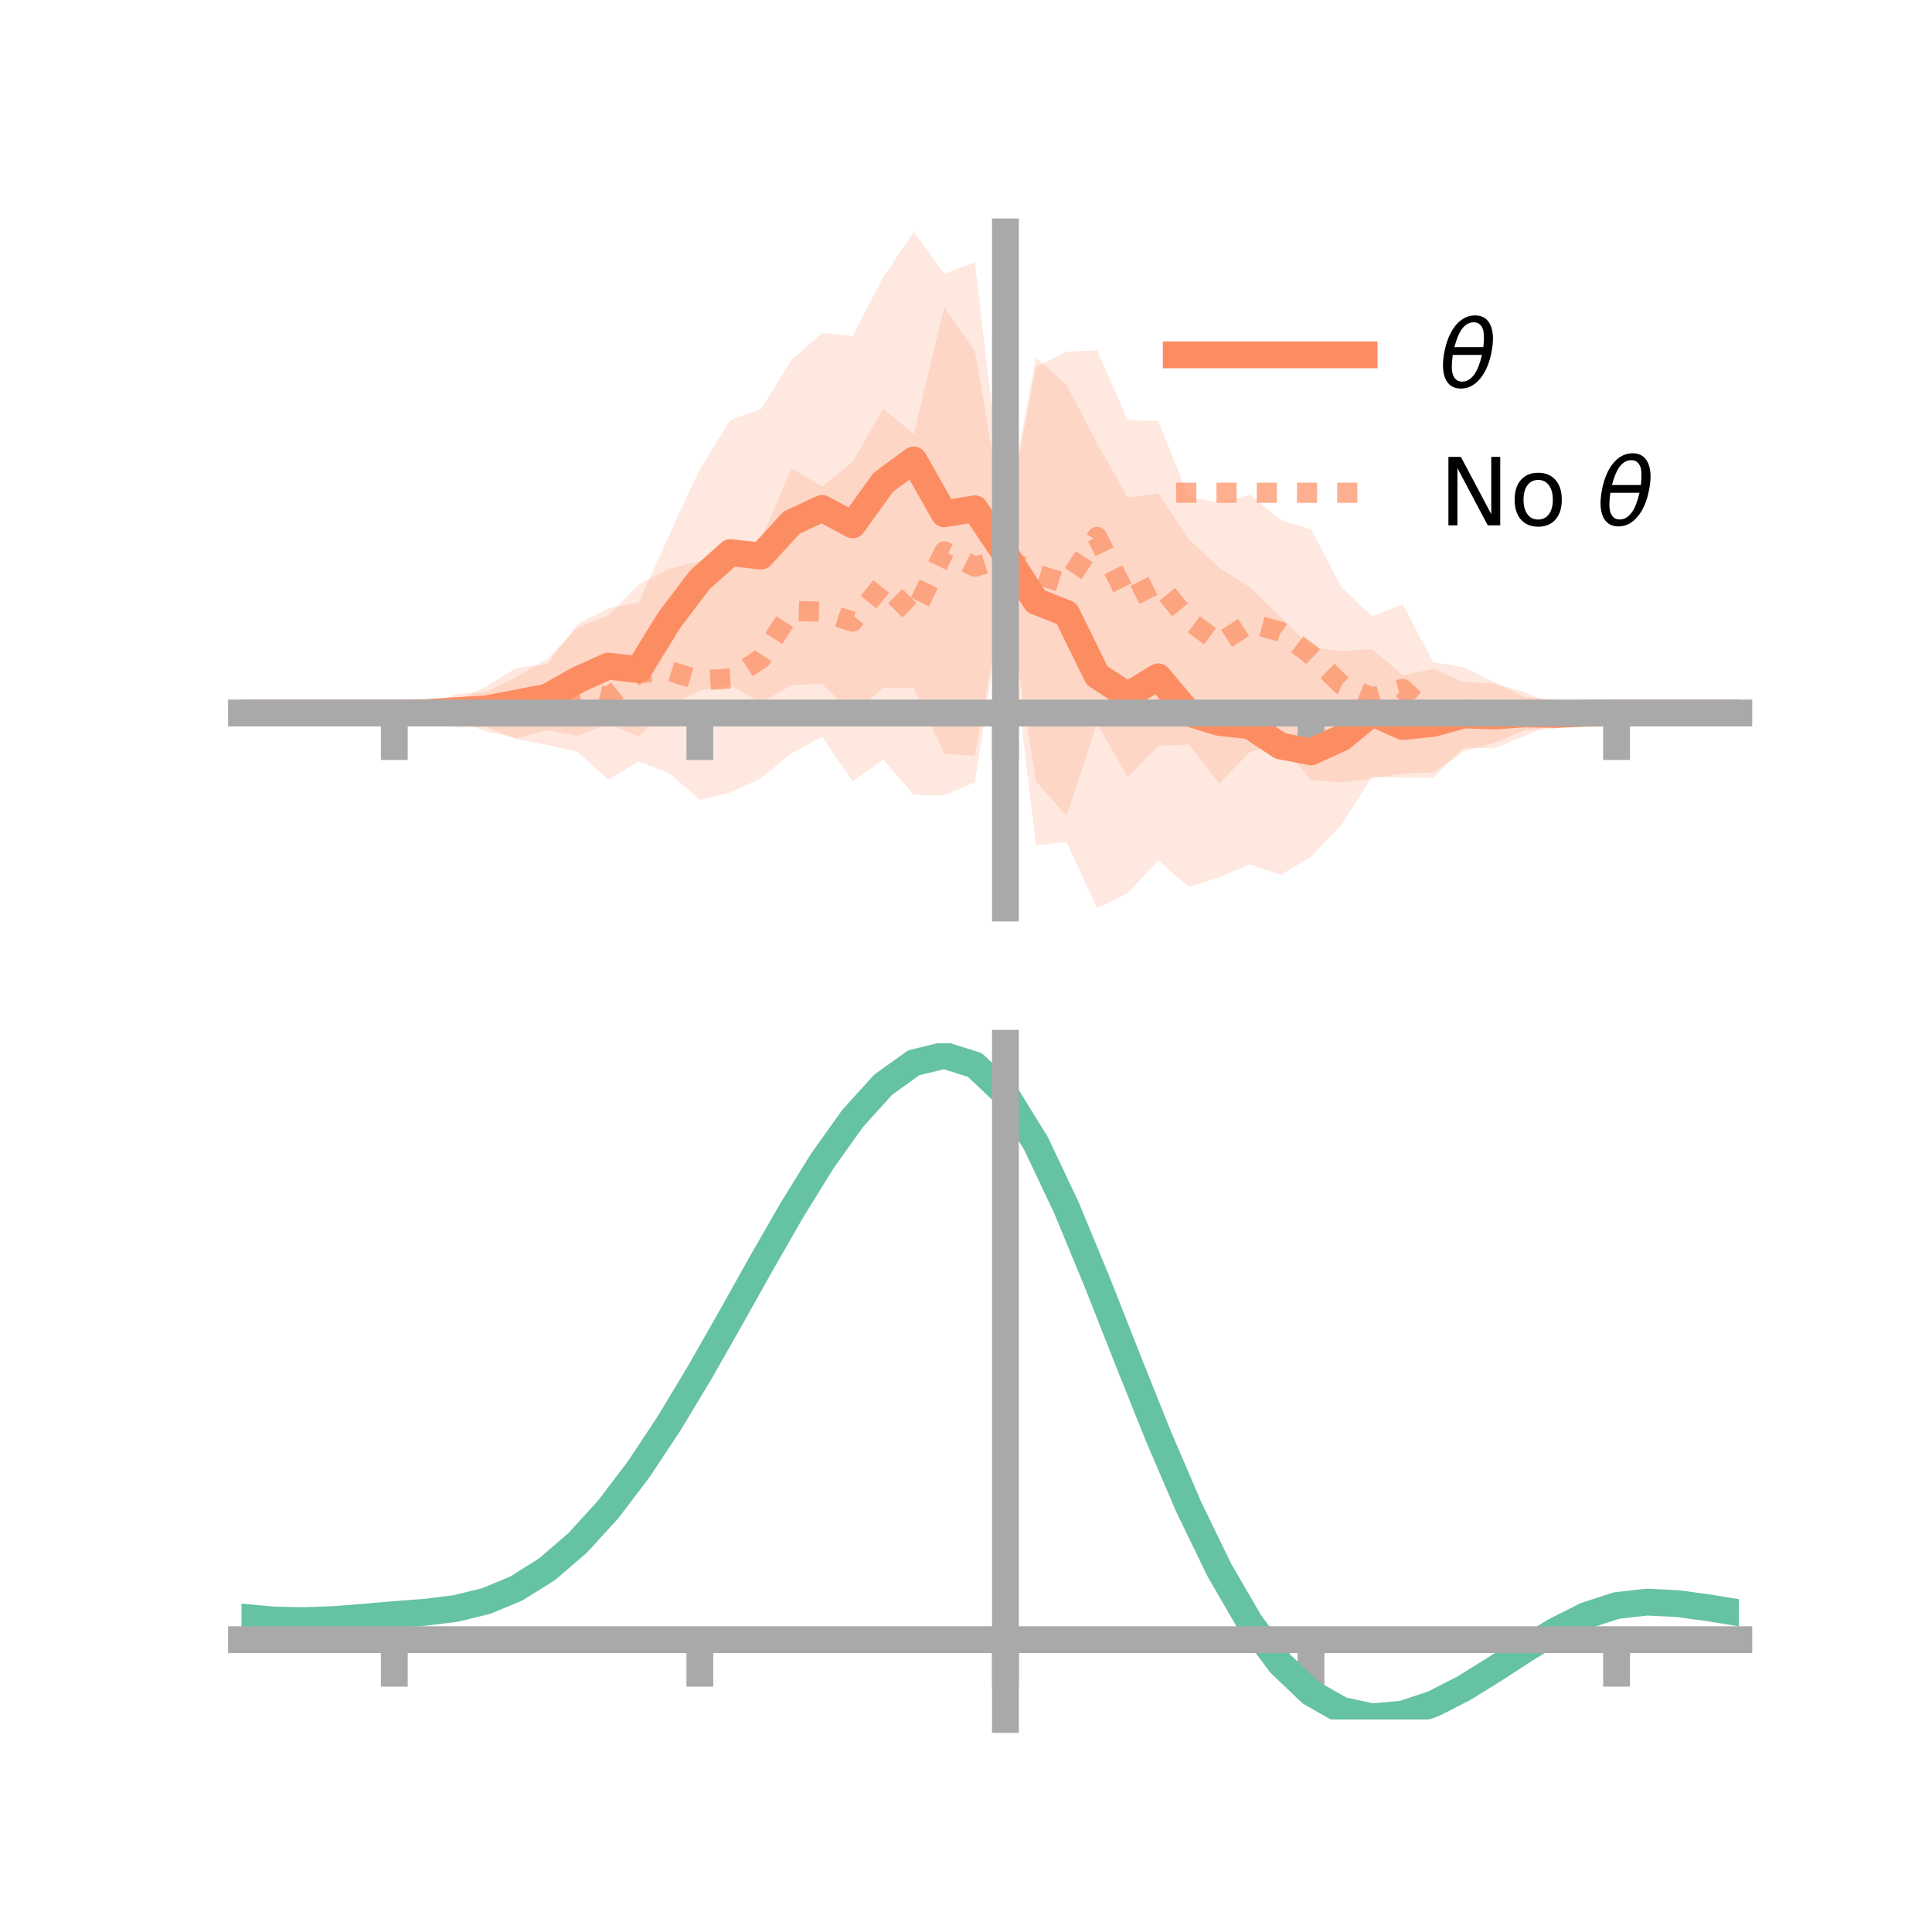 <?xml version="1.0" encoding="utf-8" standalone="no"?>
<!DOCTYPE svg PUBLIC "-//W3C//DTD SVG 1.1//EN"
  "http://www.w3.org/Graphics/SVG/1.1/DTD/svg11.dtd">
<!-- Created with matplotlib (https://matplotlib.org/) -->
<svg height="144pt" version="1.1" viewBox="0 0 144 144" width="144pt" xmlns="http://www.w3.org/2000/svg" xmlns:xlink="http://www.w3.org/1999/xlink">
 <defs>
  <style type="text/css">*{stroke-linecap:butt;stroke-linejoin:round;}</style>
 </defs>
 <g id="figure_1">
  <g id="patch_1">
   <path d="M 0 144 
L 144 144 
L 144 0 
L 0 0 
z
" style="fill:none;"/>
  </g>
  <g id="axes_1">
   <g id="patch_2">
    <path d="M 18 67.68 
L 129.6 67.68 
L 129.6 17.28 
L 18 17.28 
z
" style="fill:none;"/>
   </g>
   <g id="PolyCollection_1">
    <path clip-path="url(#pf6dc35bb83)" d="M 18 53.144 
L 18 53.144 
L 20.278 53.144 
L 22.555 53.144 
L 24.833 53.144 
L 27.11 53.144 
L 29.388 53.144 
L 31.665 52.993 
L 33.943 52.254 
L 36.22 51.175 
L 38.498 49.776 
L 40.776 49.503 
L 43.053 46.512 
L 45.331 45.345 
L 47.608 44.912 
L 49.886 39.874 
L 52.163 34.959 
L 54.441 31.309 
L 56.718 30.508 
L 58.996 26.848 
L 61.273 24.818 
L 63.551 25.043 
L 65.829 20.654 
L 68.106 17.28 
L 70.384 20.41 
L 72.661 19.518 
L 74.939 38.857 
L 77.216 26.637 
L 79.494 28.692 
L 81.771 33.028 
L 84.049 37.098 
L 86.327 36.779 
L 88.604 40.201 
L 90.882 42.311 
L 93.159 43.772 
L 95.437 45.988 
L 97.714 48.214 
L 99.992 48.546 
L 102.269 48.377 
L 104.547 50.328 
L 106.824 49.862 
L 109.102 50.846 
L 111.38 50.948 
L 113.657 51.578 
L 115.935 52.641 
L 118.212 53.061 
L 120.49 53.144 
L 122.767 53.144 
L 125.045 53.144 
L 127.322 53.144 
L 129.6 53.144 
L 129.6 53.144 
L 129.6 53.144 
L 127.322 53.144 
L 125.045 53.144 
L 122.767 53.144 
L 120.49 53.144 
L 118.212 53.266 
L 115.935 53.861 
L 113.657 54.832 
L 111.38 55.78 
L 109.102 55.728 
L 106.824 57.975 
L 104.547 57.974 
L 102.269 57.873 
L 99.992 61.464 
L 97.714 63.863 
L 95.437 65.212 
L 93.159 64.417 
L 90.882 65.382 
L 88.604 66.113 
L 86.327 64.119 
L 84.049 66.575 
L 81.771 67.68 
L 79.494 62.759 
L 77.216 63.004 
L 74.939 43.737 
L 72.661 56.325 
L 70.384 56.187 
L 68.106 51.289 
L 65.829 51.253 
L 63.551 53.197 
L 61.273 50.969 
L 58.996 51.063 
L 56.718 52.387 
L 54.441 51.064 
L 52.163 51.471 
L 49.886 52.559 
L 47.608 54.918 
L 45.331 53.949 
L 43.053 54.84 
L 40.776 54.427 
L 38.498 55.023 
L 36.22 54.505 
L 33.943 53.684 
L 31.665 53.248 
L 29.388 53.144 
L 27.11 53.144 
L 24.833 53.144 
L 22.555 53.144 
L 20.278 53.144 
L 18 53.144 
z
" style="fill:#fc8d62;fill-opacity:0.2;"/>
   </g>
   <g id="PolyCollection_2">
    <path clip-path="url(#pf6dc35bb83)" d="M 18 53.144 
L 18 53.144 
L 20.278 53.144 
L 22.555 53.144 
L 24.833 53.144 
L 27.11 53.144 
L 29.388 53.144 
L 31.665 52.884 
L 33.943 51.726 
L 36.22 51.584 
L 38.498 50.45 
L 40.776 49.128 
L 43.053 46.772 
L 45.331 45.88 
L 47.608 43.568 
L 49.886 42.39 
L 52.163 41.836 
L 54.441 42.063 
L 56.718 40.193 
L 58.996 34.914 
L 61.273 36.278 
L 63.551 34.427 
L 65.829 30.46 
L 68.106 32.36 
L 70.384 22.912 
L 72.661 26.175 
L 74.939 39.401 
L 77.216 27.335 
L 79.494 26.217 
L 81.771 26.113 
L 84.049 31.309 
L 86.327 31.375 
L 88.604 37.016 
L 90.882 37.472 
L 93.159 36.866 
L 95.437 38.764 
L 97.714 39.458 
L 99.992 43.766 
L 102.269 45.95 
L 104.547 45.036 
L 106.824 49.369 
L 109.102 49.73 
L 111.38 50.863 
L 113.657 51.957 
L 115.935 52.116 
L 118.212 52.955 
L 120.49 53.144 
L 122.767 53.144 
L 125.045 53.144 
L 127.322 53.144 
L 129.6 53.144 
L 129.6 53.144 
L 129.6 53.144 
L 127.322 53.144 
L 125.045 53.144 
L 122.767 53.144 
L 120.49 53.144 
L 118.212 53.359 
L 115.935 54.327 
L 113.657 54.416 
L 111.38 55.372 
L 109.102 56.003 
L 106.824 57.584 
L 104.547 57.651 
L 102.269 58.036 
L 99.992 58.32 
L 97.714 58.129 
L 95.437 55.397 
L 93.159 56.046 
L 90.882 58.386 
L 88.604 55.494 
L 86.327 55.582 
L 84.049 57.921 
L 81.771 53.92 
L 79.494 60.8 
L 77.216 58.247 
L 74.939 43.693 
L 72.661 58.303 
L 70.384 59.282 
L 68.106 59.256 
L 65.829 56.612 
L 63.551 58.231 
L 61.273 54.915 
L 58.996 56.137 
L 56.718 58.011 
L 54.441 59.073 
L 52.163 59.605 
L 49.886 57.628 
L 47.608 56.76 
L 45.331 58.11 
L 43.053 56.045 
L 40.776 55.526 
L 38.498 55.076 
L 36.22 54.191 
L 33.943 54.217 
L 31.665 53.361 
L 29.388 53.144 
L 27.11 53.144 
L 24.833 53.144 
L 22.555 53.144 
L 20.278 53.144 
L 18 53.144 
z
" style="fill:#fc8d62;fill-opacity:0.2;"/>
   </g>
   <g id="matplotlib.axis_1">
    <g id="xtick_1">
     <g id="line2d_1">
      <defs>
       <path d="M 0 0 
L 0 3.5 
" id="mbbe6bde371" style="stroke:#a9a9a9;stroke-width:2;"/>
      </defs>
      <g>
       <use style="fill:#a9a9a9;stroke:#a9a9a9;stroke-width:2;" x="29.388" xlink:href="#mbbe6bde371" y="53.144"/>
      </g>
     </g>
    </g>
    <g id="xtick_2">
     <g id="line2d_2">
      <g>
       <use style="fill:#a9a9a9;stroke:#a9a9a9;stroke-width:2;" x="52.163" xlink:href="#mbbe6bde371" y="53.144"/>
      </g>
     </g>
    </g>
    <g id="xtick_3">
     <g id="line2d_3">
      <g>
       <use style="fill:#a9a9a9;stroke:#a9a9a9;stroke-width:2;" x="74.939" xlink:href="#mbbe6bde371" y="53.144"/>
      </g>
     </g>
    </g>
    <g id="xtick_4">
     <g id="line2d_4">
      <g>
       <use style="fill:#a9a9a9;stroke:#a9a9a9;stroke-width:2;" x="97.714" xlink:href="#mbbe6bde371" y="53.144"/>
      </g>
     </g>
    </g>
    <g id="xtick_5">
     <g id="line2d_5">
      <g>
       <use style="fill:#a9a9a9;stroke:#a9a9a9;stroke-width:2;" x="120.49" xlink:href="#mbbe6bde371" y="53.144"/>
      </g>
     </g>
    </g>
   </g>
   <g id="matplotlib.axis_2"/>
   <g id="line2d_6">
    <path clip-path="url(#pf6dc35bb83)" d="M 18 53.144 
L 20.278 53.144 
L 22.555 53.144 
L 24.833 53.144 
L 27.11 53.144 
L 29.388 53.144 
L 31.665 53.12 
L 33.943 52.969 
L 36.22 52.84 
L 38.498 52.4 
L 40.776 51.965 
L 43.053 50.676 
L 45.331 49.647 
L 47.608 49.915 
L 49.886 46.216 
L 52.163 43.215 
L 54.441 41.186 
L 56.718 41.447 
L 58.996 38.955 
L 61.273 37.894 
L 63.551 39.12 
L 65.829 35.953 
L 68.106 34.285 
L 70.384 38.299 
L 72.661 37.921 
L 74.939 41.297 
L 77.216 44.82 
L 79.494 45.725 
L 81.771 50.354 
L 84.049 51.836 
L 86.327 50.449 
L 88.604 53.157 
L 90.882 53.847 
L 93.159 54.095 
L 95.437 55.6 
L 97.714 56.038 
L 99.992 55.005 
L 102.269 53.125 
L 104.547 54.151 
L 106.824 53.919 
L 109.102 53.287 
L 111.38 53.364 
L 113.657 53.205 
L 115.935 53.251 
L 118.212 53.163 
L 120.49 53.144 
L 122.767 53.144 
L 125.045 53.144 
L 127.322 53.144 
L 129.6 53.144 
" style="fill:none;stroke:#fc8d62;stroke-linecap:square;stroke-width:2;"/>
   </g>
   <g id="line2d_7">
    <path clip-path="url(#pf6dc35bb83)" d="M 18 53.144 
L 20.278 53.144 
L 22.555 53.144 
L 24.833 53.144 
L 27.11 53.144 
L 29.388 53.144 
L 31.665 53.122 
L 33.943 52.972 
L 36.22 52.887 
L 38.498 52.763 
L 40.776 52.327 
L 43.053 51.408 
L 45.331 51.995 
L 47.608 50.164 
L 49.886 50.009 
L 52.163 50.72 
L 54.441 50.568 
L 56.718 49.102 
L 58.996 45.526 
L 61.273 45.596 
L 63.551 46.329 
L 65.829 43.536 
L 68.106 45.808 
L 70.384 41.097 
L 72.661 42.239 
L 74.939 41.547 
L 77.216 42.791 
L 79.494 43.508 
L 81.771 40.017 
L 84.049 44.615 
L 86.327 43.478 
L 88.604 46.255 
L 90.882 47.929 
L 93.159 46.456 
L 95.437 47.081 
L 97.714 48.794 
L 99.992 51.043 
L 102.269 51.993 
L 104.547 51.343 
L 106.824 53.477 
L 109.102 52.867 
L 111.38 53.118 
L 113.657 53.187 
L 115.935 53.221 
L 118.212 53.157 
L 120.49 53.144 
L 122.767 53.144 
L 125.045 53.144 
L 127.322 53.144 
L 129.6 53.144 
" style="fill:none;stroke:#fc8d62;stroke-dasharray:1.5,1.5;stroke-dashoffset:0;stroke-opacity:0.7;stroke-width:1.5;"/>
   </g>
   <g id="patch_3">
    <path d="M 74.939 67.68 
L 74.939 17.28 
" style="fill:none;stroke:#a9a9a9;stroke-linecap:square;stroke-linejoin:miter;stroke-width:2;"/>
   </g>
   <g id="patch_4">
    <path d="M 129.6 67.68 
L 129.6 17.28 
" style="fill:none;"/>
   </g>
   <g id="patch_5">
    <path d="M 18 53.144 
L 129.6 53.144 
" style="fill:none;stroke:#a9a9a9;stroke-linecap:square;stroke-linejoin:miter;stroke-width:2;"/>
   </g>
   <g id="patch_6">
    <path d="M 18 17.28 
L 129.6 17.28 
" style="fill:none;"/>
   </g>
   <g id="legend_1">
    <g id="line2d_8">
     <path d="M 87.67 26.449 
L 101.67 26.449 
" style="fill:none;stroke:#fc8d62;stroke-linecap:square;stroke-width:2;"/>
    </g>
    <g id="line2d_9"/>
    <g id="text_1">
     <!-- $\theta$ -->
     <g transform="translate(107.27 28.899)scale(0.07 -0.07)">
      <defs>
       <path d="M 45.516 34.672 
L 14.453 34.672 
Q 12.359 20.062 14.5 13.875 
Q 17.188 6.25 24.469 6.25 
Q 31.781 6.25 37.359 13.922 
Q 42.234 20.656 45.516 34.672 
z
M 47.016 42.969 
Q 48.344 56.844 46.625 61.719 
Q 43.953 69.438 36.766 69.438 
Q 29.297 69.438 23.828 61.812 
Q 19.531 55.672 16.156 42.969 
z
M 38.188 76.766 
Q 49.906 76.766 54.594 66.406 
Q 59.281 56.109 55.719 37.844 
Q 52.203 19.625 43.453 9.281 
Q 34.766 -1.125 23.047 -1.125 
Q 11.281 -1.125 6.641 9.281 
Q 2 19.625 5.516 37.844 
Q 9.078 56.109 17.719 66.406 
Q 26.422 76.766 38.188 76.766 
z
" id="DejaVuSans-Oblique-952"/>
      </defs>
      <use transform="translate(0 0.234)" xlink:href="#DejaVuSans-Oblique-952"/>
     </g>
    </g>
    <g id="line2d_10">
     <path d="M 87.67 36.724 
L 101.67 36.724 
" style="fill:none;stroke:#fc8d62;stroke-dasharray:1.5,1.5;stroke-dashoffset:0;stroke-opacity:0.7;stroke-width:1.5;"/>
    </g>
    <g id="line2d_11"/>
    <g id="text_2">
     <!-- No $\theta$ -->
     <g transform="translate(107.27 39.174)scale(0.07 -0.07)">
      <defs>
       <path d="M 9.812 72.906 
L 23.094 72.906 
L 55.422 11.922 
L 55.422 72.906 
L 64.984 72.906 
L 64.984 0 
L 51.703 0 
L 19.391 60.984 
L 19.391 0 
L 9.812 0 
z
" id="DejaVuSans-78"/>
       <path d="M 30.609 48.391 
Q 23.391 48.391 19.188 42.75 
Q 14.984 37.109 14.984 27.297 
Q 14.984 17.484 19.156 11.844 
Q 23.344 6.203 30.609 6.203 
Q 37.797 6.203 41.984 11.859 
Q 46.188 17.531 46.188 27.297 
Q 46.188 37.016 41.984 42.703 
Q 37.797 48.391 30.609 48.391 
z
M 30.609 56 
Q 42.328 56 49.016 48.375 
Q 55.719 40.766 55.719 27.297 
Q 55.719 13.875 49.016 6.219 
Q 42.328 -1.422 30.609 -1.422 
Q 18.844 -1.422 12.172 6.219 
Q 5.516 13.875 5.516 27.297 
Q 5.516 40.766 12.172 48.375 
Q 18.844 56 30.609 56 
z
" id="DejaVuSans-111"/>
       <path id="DejaVuSans-32"/>
      </defs>
      <use transform="translate(0 0.234)" xlink:href="#DejaVuSans-78"/>
      <use transform="translate(74.805 0.234)" xlink:href="#DejaVuSans-111"/>
      <use transform="translate(135.986 0.234)" xlink:href="#DejaVuSans-32"/>
      <use transform="translate(167.773 0.234)" xlink:href="#DejaVuSans-Oblique-952"/>
     </g>
    </g>
   </g>
  </g>
  <g id="axes_2">
   <g id="patch_7">
    <path d="M 18 128.16 
L 129.6 128.16 
L 129.6 77.76 
L 18 77.76 
z
" style="fill:none;"/>
   </g>
   <g id="PolyCollection_3">
    <path clip-path="url(#p425f2a2634)" d="M 18 120.566 
L 18 120.493 
L 20.278 120.707 
L 22.555 120.766 
L 24.833 120.678 
L 27.11 120.491 
L 29.388 120.285 
L 31.665 120.11 
L 33.943 119.824 
L 36.22 119.266 
L 38.498 118.308 
L 40.776 116.858 
L 43.053 114.864 
L 45.331 112.317 
L 47.608 109.251 
L 49.886 105.733 
L 52.163 101.863 
L 54.441 97.771 
L 56.718 93.612 
L 58.996 89.561 
L 61.273 85.805 
L 63.551 82.545 
L 65.829 79.983 
L 68.106 78.322 
L 70.384 77.76 
L 72.661 78.487 
L 74.939 80.672 
L 77.216 84.407 
L 79.494 89.289 
L 81.771 94.871 
L 84.049 100.732 
L 86.327 106.509 
L 88.604 111.9 
L 90.882 116.672 
L 93.159 120.661 
L 95.437 123.769 
L 97.714 125.962 
L 99.992 127.269 
L 102.269 127.766 
L 104.547 127.569 
L 106.824 126.817 
L 109.102 125.667 
L 111.38 124.281 
L 113.657 122.823 
L 115.935 121.453 
L 118.212 120.325 
L 120.49 119.587 
L 122.767 119.337 
L 125.045 119.454 
L 127.322 119.774 
L 129.6 120.157 
L 129.6 120.254 
L 129.6 120.254 
L 127.322 119.894 
L 125.045 119.592 
L 122.767 119.487 
L 120.49 119.744 
L 118.212 120.493 
L 115.935 121.65 
L 113.657 123.063 
L 111.38 124.569 
L 109.102 125.998 
L 106.824 127.181 
L 104.547 127.953 
L 102.269 128.16 
L 99.992 127.672 
L 97.714 126.39 
L 95.437 124.25 
L 93.159 121.234 
L 90.882 117.37 
L 88.604 112.748 
L 86.327 107.521 
L 84.049 101.913 
L 81.771 96.215 
L 79.494 90.784 
L 77.216 86.029 
L 74.939 82.391 
L 72.661 80.266 
L 70.384 79.561 
L 68.106 80.104 
L 65.829 81.708 
L 63.551 84.176 
L 61.273 87.313 
L 58.996 90.919 
L 56.718 94.804 
L 54.441 98.786 
L 52.163 102.699 
L 49.886 106.397 
L 47.608 109.76 
L 45.331 112.693 
L 43.053 115.136 
L 40.776 117.06 
L 38.498 118.471 
L 36.22 119.411 
L 33.943 119.958 
L 31.665 120.234 
L 29.388 120.398 
L 27.11 120.587 
L 24.833 120.755 
L 22.555 120.827 
L 20.278 120.766 
L 18 120.566 
z
" style="fill:#66c2a5;fill-opacity:0.2;"/>
   </g>
   <g id="matplotlib.axis_3">
    <g id="xtick_6">
     <g id="line2d_12">
      <g>
       <use style="fill:#a9a9a9;stroke:#a9a9a9;stroke-width:2;" x="29.388" xlink:href="#mbbe6bde371" y="122.209"/>
      </g>
     </g>
    </g>
    <g id="xtick_7">
     <g id="line2d_13">
      <g>
       <use style="fill:#a9a9a9;stroke:#a9a9a9;stroke-width:2;" x="52.163" xlink:href="#mbbe6bde371" y="122.209"/>
      </g>
     </g>
    </g>
    <g id="xtick_8">
     <g id="line2d_14">
      <g>
       <use style="fill:#a9a9a9;stroke:#a9a9a9;stroke-width:2;" x="74.939" xlink:href="#mbbe6bde371" y="122.209"/>
      </g>
     </g>
    </g>
    <g id="xtick_9">
     <g id="line2d_15">
      <g>
       <use style="fill:#a9a9a9;stroke:#a9a9a9;stroke-width:2;" x="97.714" xlink:href="#mbbe6bde371" y="122.209"/>
      </g>
     </g>
    </g>
    <g id="xtick_10">
     <g id="line2d_16">
      <g>
       <use style="fill:#a9a9a9;stroke:#a9a9a9;stroke-width:2;" x="120.49" xlink:href="#mbbe6bde371" y="122.209"/>
      </g>
     </g>
    </g>
   </g>
   <g id="matplotlib.axis_4"/>
   <g id="line2d_17">
    <path clip-path="url(#p425f2a2634)" d="M 18 120.53 
L 20.278 120.737 
L 22.555 120.796 
L 24.833 120.716 
L 27.11 120.539 
L 29.388 120.341 
L 31.665 120.172 
L 33.943 119.891 
L 36.22 119.338 
L 38.498 118.39 
L 40.776 116.959 
L 43.053 115 
L 45.331 112.505 
L 47.608 109.505 
L 49.886 106.065 
L 52.163 102.281 
L 54.441 98.279 
L 56.718 94.208 
L 58.996 90.24 
L 61.273 86.559 
L 63.551 83.361 
L 65.829 80.845 
L 68.106 79.213 
L 70.384 78.66 
L 72.661 79.377 
L 74.939 81.531 
L 77.216 85.218 
L 79.494 90.037 
L 81.771 95.543 
L 84.049 101.322 
L 86.327 107.015 
L 88.604 112.324 
L 90.882 117.021 
L 93.159 120.947 
L 95.437 124.009 
L 97.714 126.176 
L 99.992 127.471 
L 102.269 127.963 
L 104.547 127.761 
L 106.824 126.999 
L 109.102 125.833 
L 111.38 124.425 
L 113.657 122.943 
L 115.935 121.552 
L 118.212 120.409 
L 120.49 119.666 
L 122.767 119.412 
L 125.045 119.523 
L 127.322 119.834 
L 129.6 120.205 
" style="fill:none;stroke:#66c2a5;stroke-linecap:square;stroke-width:2;"/>
   </g>
   <g id="patch_8">
    <path d="M 74.939 128.16 
L 74.939 77.76 
" style="fill:none;stroke:#a9a9a9;stroke-linecap:square;stroke-linejoin:miter;stroke-width:2;"/>
   </g>
   <g id="patch_9">
    <path d="M 129.6 128.16 
L 129.6 77.76 
" style="fill:none;"/>
   </g>
   <g id="patch_10">
    <path d="M 18 122.209 
L 129.6 122.209 
" style="fill:none;stroke:#a9a9a9;stroke-linecap:square;stroke-linejoin:miter;stroke-width:2;"/>
   </g>
   <g id="patch_11">
    <path d="M 18 77.76 
L 129.6 77.76 
" style="fill:none;"/>
   </g>
  </g>
 </g>
 <defs>
  <clipPath id="pf6dc35bb83">
   <rect height="50.4" width="111.6" x="18" y="17.28"/>
  </clipPath>
  <clipPath id="p425f2a2634">
   <rect height="50.4" width="111.6" x="18" y="77.76"/>
  </clipPath>
 </defs>
</svg>
